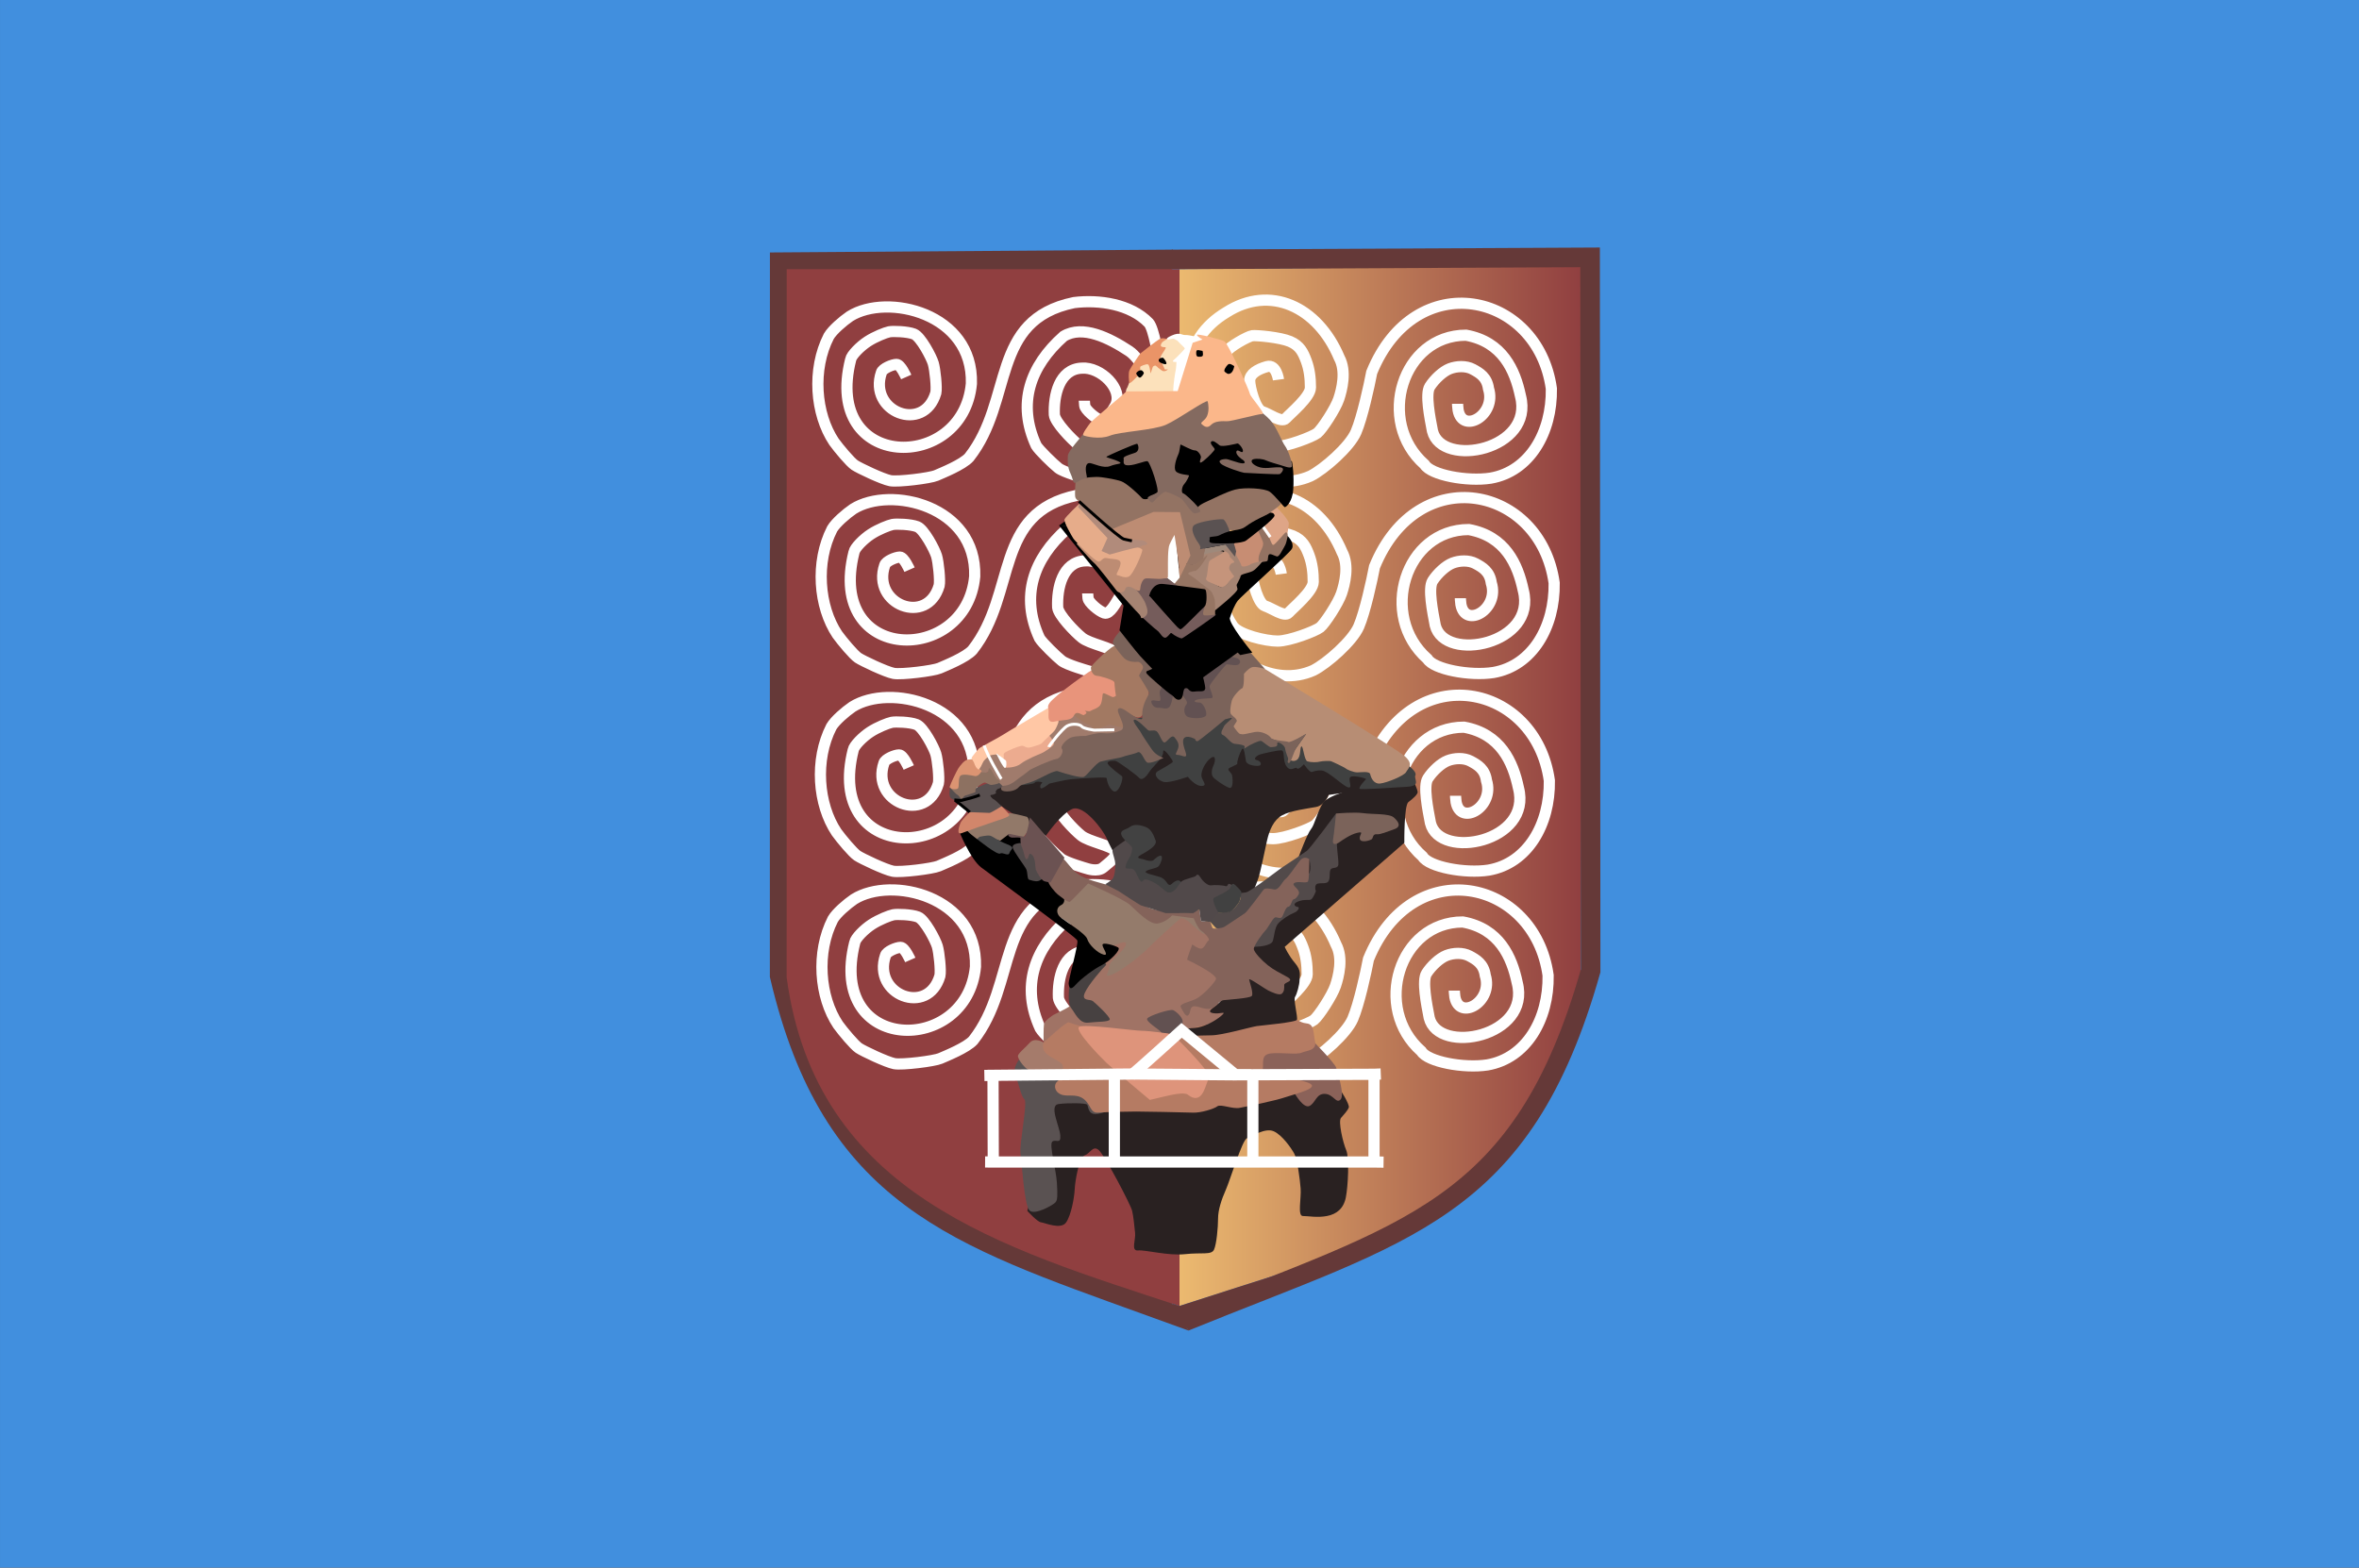 <?xml version="1.0" encoding="UTF-8"?>
<!-- Created with Inkscape (http://www.inkscape.org/) -->
<svg width="210.67mm" height="140.02mm" version="1.1" viewBox="0 0 210.67 140.02" xmlns="http://www.w3.org/2000/svg" xmlns:xlink="http://www.w3.org/1999/xlink"><rect x="0" y="0" width="210.67" height="140.02" fill="#333333" stroke="none"/><defs><linearGradient id="linearGradient277947" x1="104.49" x2="140.58" y1="148.54" y2="148.54" gradientUnits="userSpaceOnUse"><stop style="stop-color:#ecba70" offset="0"/><stop style="stop-color:#903f40" offset="1"/></linearGradient></defs><g transform="translate(.705 -78.167)"><rect x="-.704" y="78.118" width="211.67" height="141.02" style="fill:#418fde;opacity:.999"/><path d="m104.63 102.21v92.609s13.202-4.202 14.128-4.599c9.235-4.311 17.667-9.087 21.034-19.315.397-1.455.661-4.63.661-6.085 0-1.455.298-62.938.298-62.938z" style="fill:url(#linearGradient277947)"/><path d="m113.18 164.49s-.187-1.403-1.029-1.169-1.544.655-1.544 1.263.514 2.572 1.123 2.76c.608.187 1.731 1.029 2.105.608s2.198-1.918 2.198-2.76-.093-1.637-.374-2.385c-.281-.748-.561-1.356-1.45-1.731-.889-.374-2.993-.561-3.368-.514-.374.047-2.058.982-2.339 1.45-1.107 2.339-1.127 5.023.374 7.156.561.748 2.9 1.31 3.976 1.31s3.368-.889 3.789-1.216c.421-.327 1.637-2.198 1.918-3.04.281-.842.702-2.479.047-3.695-1.936-4.602-6.192-6.522-10.056-4.069-8.348 4.973.513 17.722 7.484 14.64 1.216-.608 3.508-2.619 4.069-3.929.561-1.31 1.169-4.116 1.403-5.332 3.891-9.532 14.829-7.225 16.043 1.45.065 3.911-1.939 7.395-5.426 7.998-2.105.327-5.332-.281-5.893-1.216-4.379-3.862-1.993-11.55 3.695-11.553 3.266.592 4.376 3.115 4.864 5.426 1.258 4.803-7.021 6.491-7.858 3.134-.234-1.216-.655-3.321-.234-3.976.421-.655 1.169-1.356 1.777-1.59.608-.234 1.45-.281 2.058.047.608.327 1.263.702 1.403 1.731.743 2.341-2.315 4.107-2.713 1.918-.047-.327-.047-.561-.047-.561" style="fill:none;stroke:#ffffff"/><path d="m113.29 147.09s-.187-1.403-1.029-1.169-1.544.655-1.544 1.263.514 2.572 1.123 2.76c.608.187 1.731 1.029 2.105.608s2.198-1.918 2.198-2.76-.093-1.637-.374-2.385c-.281-.748-.561-1.356-1.45-1.731-.889-.374-2.993-.561-3.368-.514-.374.047-2.058.982-2.339 1.45-1.107 2.339-1.127 5.023.374 7.156.561.748 2.9 1.31 3.976 1.31s3.368-.889 3.789-1.216c.421-.327 1.637-2.198 1.918-3.04.281-.842.702-2.479.047-3.695-1.936-4.602-6.192-6.522-10.056-4.069-8.348 4.973.513 17.722 7.484 14.64 1.216-.608 3.508-2.619 4.069-3.929.561-1.31 1.169-4.116 1.403-5.332 3.891-9.532 14.829-7.225 16.043 1.45.065 3.911-1.939 7.395-5.426 7.998-2.105.327-5.332-.281-5.893-1.216-4.379-3.862-1.993-11.55 3.695-11.553 3.266.592 4.376 3.115 4.864 5.426 1.258 4.803-7.021 6.491-7.858 3.134-.234-1.216-.655-3.321-.234-3.976.421-.655 1.169-1.356 1.777-1.59.608-.234 1.45-.281 2.058.047.608.327 1.263.702 1.403 1.731.743 2.341-2.315 4.107-2.713 1.918-.047-.327-.047-.561-.047-.561" style="fill:none;stroke:#ffffff"/><path d="m113.72 129.44s-.187-1.403-1.029-1.169-1.544.655-1.544 1.263.514 2.572 1.123 2.76c.608.187 1.731 1.029 2.105.608s2.198-1.918 2.198-2.76-.093-1.637-.374-2.385c-.281-.748-.561-1.356-1.45-1.731-.889-.374-2.993-.561-3.368-.514-.374.047-2.058.982-2.339 1.45-1.107 2.339-1.127 5.023.374 7.156.561.748 2.9 1.31 3.976 1.31s3.368-.889 3.789-1.216c.421-.327 1.637-2.198 1.918-3.04.281-.842.702-2.479.047-3.695-1.936-4.602-6.192-6.522-10.056-4.069-8.348 4.973.513 17.722 7.484 14.64 1.216-.608 3.508-2.619 4.069-3.929.561-1.31 1.169-4.116 1.403-5.332 3.891-9.532 14.829-7.225 16.043 1.45.065 3.911-1.939 7.395-5.426 7.998-2.105.327-5.332-.281-5.893-1.216-4.379-3.862-1.993-11.55 3.695-11.553 3.266.592 4.376 3.115 4.864 5.426 1.258 4.803-7.021 6.491-7.858 3.134-.234-1.216-.655-3.321-.234-3.976.421-.655 1.169-1.356 1.777-1.59.608-.234 1.45-.281 2.058.047.608.327 1.263.702 1.403 1.731.743 2.341-2.315 4.107-2.713 1.918-.047-.327-.047-.561-.047-.561" style="fill:none;stroke:#ffffff"/><path d="m113.47 112.08s-.187-1.403-1.029-1.169-1.544.655-1.544 1.263.514 2.572 1.123 2.76c.608.187 1.731 1.029 2.105.608s2.198-1.918 2.198-2.76-.093-1.637-.374-2.385c-.281-.748-.561-1.356-1.45-1.731-.889-.374-2.993-.561-3.368-.514-.374.047-2.058.982-2.339 1.45-1.107 2.339-1.127 5.023.374 7.156.561.748 2.9 1.31 3.976 1.31s3.368-.889 3.789-1.216c.421-.327 1.637-2.198 1.918-3.04.281-.842.702-2.479.047-3.695-1.936-4.602-6.192-6.522-10.056-4.069-8.348 4.973.513 17.722 7.484 14.64 1.216-.608 3.508-2.619 4.069-3.929.561-1.31 1.169-4.116 1.403-5.332 3.891-9.532 14.829-7.225 16.043 1.45.065 3.911-1.939 7.395-5.426 7.998-2.105.327-5.332-.281-5.893-1.216-4.379-3.862-1.993-11.55 3.695-11.553 3.266.592 4.376 3.115 4.864 5.426 1.258 4.803-7.021 6.491-7.858 3.134-.234-1.216-.655-3.321-.234-3.976.421-.655 1.169-1.356 1.777-1.59.608-.234 1.45-.281 2.058.047.608.327 1.263.702 1.403 1.731.743 2.341-2.315 4.107-2.713 1.918-.047-.327-.047-.561-.047-.561" style="fill:none;stroke:#ffffff"/><path d="m69.536 102.19-.005 63.065c4.559 19.353 15.271 22.716 32.46 28.934l-3.705-6.1 4.193-86.132z" style="fill:none;stroke-width:2.967;stroke:#653938"/><path d="m104.63 194.82v-92.609h-35.079l-.005 63.255c2.627 19.434 19.21 24.125 35.084 29.354z" style="fill:#903f40;stroke-width:0"/><path d="m80.588 163.91s-.496-1.125-.86-1.125-1.257.364-1.356.728c-1.195 3.493 3.792 5.47 4.862 1.819.099-.463-.066-2.084-.232-2.646-.165-.562-1.125-2.381-1.72-2.613-.595-.232-1.885-.265-2.216-.198-.331.066-1.257.43-1.918.86-.661.43-1.455 1.224-1.521 1.621-2.516 9.999 10.039 10.103 10.782 2.15.185-6.312-7.514-8.112-10.848-6.019-.628.43-1.554 1.224-1.885 1.786-1.514 2.954-1.203 6.933.463 9.426.43.595 1.455 1.819 1.852 2.084.397.265 2.481 1.257 3.175 1.389.695.132 3.572-.232 4.101-.463.529-.232 2.348-.959 2.943-1.621 4.012-5.101 1.831-12.271 9.36-13.824 2.248-.277 5.049.126 6.681 1.819.463.529.851 3.099.851 3.099-1.246 1.919-1.463.181-2.604-.585-1.779-1.169-4.141-2.364-5.854-1.323-3.014 2.672-4.166 6.019-2.447 9.757.232.397 1.521 1.654 1.984 2.017.463.364 2.307.885 2.307.885s.967.339 1.464-.091c.496-.43 1.389-1.025 1.058-1.488-.331-.463-2.348-.827-3.01-1.356-.661-.529-2.117-2.05-2.183-2.712-.078-1.721.429-4.081 2.447-4.167 1.688-.139 3.75 1.872 3.01 3.34-.232.364-.794 1.488-1.29 1.323-.496-.165-1.422-.959-1.455-1.323-.033-.364-.033-.43-.033-.43" style="fill:none;stroke:#ffffff"/><path d="m80.452 146.72s-.496-1.125-.86-1.125-1.257.364-1.356.728c-1.195 3.493 3.792 5.47 4.862 1.819.099-.463-.066-2.084-.232-2.646-.165-.562-1.125-2.381-1.72-2.613-.595-.232-1.885-.265-2.216-.198-.331.066-1.257.43-1.918.86-.661.43-1.455 1.224-1.521 1.621-2.516 9.999 10.039 10.103 10.782 2.15.185-6.312-7.514-8.112-10.848-6.019-.628.43-1.554 1.224-1.885 1.786-1.514 2.954-1.203 6.933.463 9.426.43.595 1.455 1.819 1.852 2.084.397.265 2.481 1.257 3.175 1.389.695.132 3.572-.232 4.101-.463.529-.232 2.348-.959 2.943-1.621 4.012-5.101 1.831-12.271 9.36-13.824 2.248-.277 5.049.126 6.681 1.819.463.529.851 3.099.851 3.099-1.246 1.919-1.463.181-2.604-.585-1.779-1.169-4.141-2.364-5.854-1.323-3.014 2.672-4.166 6.019-2.447 9.757.232.397 1.521 1.654 1.984 2.017.463.364 2.307.885 2.307.885s.967.339 1.464-.091c.496-.43 1.389-1.025 1.058-1.488-.331-.463-2.348-.827-3.01-1.356-.661-.529-2.117-2.05-2.183-2.712-.078-1.721.429-4.081 2.447-4.167 1.688-.139 3.75 1.872 3.01 3.34-.232.364-.794 1.488-1.29 1.323-.496-.165-1.422-.959-1.455-1.323-.033-.364-.033-.43-.033-.43" style="fill:none;stroke:#ffffff"/><path d="m80.521 129.05s-.496-1.125-.86-1.125-1.257.364-1.356.728c-1.195 3.493 3.792 5.47 4.862 1.819.099-.463-.066-2.084-.232-2.646-.165-.562-1.125-2.381-1.72-2.613-.595-.232-1.885-.265-2.216-.198-.331.066-1.257.43-1.918.86-.661.43-1.455 1.224-1.521 1.621-2.516 9.999 10.039 10.103 10.782 2.15.185-6.312-7.514-8.112-10.848-6.019-.628.43-1.554 1.224-1.885 1.786-1.514 2.954-1.203 6.933.463 9.426.43.595 1.455 1.819 1.852 2.084.397.265 2.481 1.257 3.175 1.389.695.132 3.572-.232 4.101-.463.529-.232 2.348-.959 2.943-1.621 4.012-5.101 1.831-12.271 9.36-13.824 2.248-.277 5.049.126 6.681 1.819.463.529.851 3.099.851 3.099-1.246 1.919-1.463.181-2.604-.585-1.779-1.169-4.141-2.364-5.854-1.323-3.014 2.672-4.166 6.019-2.447 9.757.232.397 1.521 1.654 1.984 2.017.463.364 2.307.885 2.307.885s.967.339 1.464-.091c.496-.43 1.389-1.025 1.058-1.488s-2.348-.827-3.01-1.356c-.661-.529-2.117-2.05-2.183-2.712-.078-1.721.429-4.081 2.447-4.167 1.688-.139 3.75 1.872 3.01 3.34-.232.364-.794 1.488-1.29 1.323-.496-.165-1.422-.959-1.455-1.323-.033-.364-.033-.43-.033-.43" style="fill:none;stroke:#ffffff"/><path d="m80.224 111.84s-.496-1.125-.86-1.125-1.257.364-1.356.728c-1.195 3.493 3.792 5.47 4.862 1.819.099-.463-.066-2.084-.232-2.646-.165-.562-1.125-2.381-1.72-2.613-.595-.232-1.885-.265-2.216-.198-.331.066-1.257.43-1.918.86-.661.43-1.455 1.224-1.521 1.621-2.516 9.999 10.039 10.103 10.782 2.15.185-6.312-7.514-8.112-10.848-6.019-.628.43-1.554 1.224-1.885 1.786-1.514 2.954-1.203 6.933.463 9.426.43.595 1.455 1.819 1.852 2.084.397.265 2.481 1.257 3.175 1.389.695.132 3.572-.232 4.101-.463.529-.232 2.348-.959 2.943-1.621 4.012-5.101 1.831-12.272 9.36-13.824 2.248-.277 5.049.126 6.681 1.819.463.529.851 3.099.851 3.099-1.246 1.919-1.463.181-2.604-.585-1.779-1.169-4.141-2.364-5.854-1.323-3.014 2.672-4.166 6.019-2.447 9.757.232.397 1.521 1.654 1.984 2.017.463.364 2.307.885 2.307.885s.967.339 1.464-.091c.496-.43 1.389-1.025 1.058-1.488s-2.348-.827-3.01-1.356c-.661-.529-2.117-2.05-2.183-2.712-.078-1.721.429-4.081 2.447-4.167 1.688-.139 3.75 1.872 3.01 3.34-.232.364-.794 1.488-1.29 1.323-.496-.165-1.422-.959-1.455-1.323-.033-.364-.033-.43-.033-.43" style="fill:none;stroke:#ffffff"/><path d="m99.539 155.74s-1.134-1.989-1.414-2.69-2.058-3.087-3.087-2.619c-1.029.468-2.339 2.385-2.339 2.385l-3.958-2.632s-1.737-.98-1.108-1.67c.629-.691 1.918-1.918 2.811-2.084.893-.165 16.754-3.67 16.754-3.67l13.673 1.487s.873 4.312.172 4.453-3.087.468-3.087.468-.374.935-1.123 1.076c-.748.14-2.292.327-3.04.748-.748.421-1.123 1.263-1.356 2.292s-.561 2.76-.795 3.414-.561 1.45-.561 1.45l-9.441-.539z" style="fill:#292121"/><path d="m91.039 186.32s.893.992 1.224 1.025c.331.033 1.786.695 2.249 0s.728-2.249.761-2.977c.033-.728.397-2.844.893-3.01.496-.165.728-.926 1.257-.463.529.463 2.844 4.862 2.977 5.424.132.562.198 1.389.265 1.984.066.595-.397 1.621.265 1.554.661-.066 2.712.496 4.2.331s2.348.099 2.58-.397c.232-.496.364-2.017.364-2.778s.298-1.687.695-2.58c.397-.893 1.455-4.432 1.885-4.597.43-.165 1.621-.959 2.381-.628.761.331 1.587 1.521 1.852 2.017s.496 2.249.562 3.109c.066.86-.298 2.447.198 2.447.496 0 1.29.165 2.15 0 .86-.165 1.488-.661 1.687-1.654.198-.992.331-3.539.033-4.233-.298-.695-.728-2.58-.463-2.877.265-.298.595-.661.695-.926.099-.265-.761-1.621-.926-1.819-.165-.198-25.466 1.058-25.466 1.058l-1.654 7.508z" style="fill:#292121"/><path d="m90.29 172.83s-.608.772-.327 1.38.514 1.894.819 2.151c.304.257-.468 3.999-.351 4.817.117.819.327 4.607.795 5.098.468.491 2.175-.514 2.339-.725.164-.21.187-.561.117-1.731-.07-1.169-.702-3.391-.421-3.672s.795.281.725-.561c-.07-.842-1.029-2.689-.164-2.806.865-.117 2.409-.093 2.549.047.14.14.07.842.725.842s1.38-.421 1.38-.421l-1.123-2.198-3.469-1.771z" style="fill:#5a5252"/><path d="m92.494 171.28s-.778-.485-1.222.007c-.444.491-1.076.982-1.076 1.216s.678 1.356 1.403 1.38c.725.023.631.281 1.356.187.725-.093 1.988-.398 1.988-.398l-1.964-2.245z" style="fill:#a57b6b"/><path d="m114.94 175.87s.772 1.356 1.31 1.076.585-1.099 1.356-1.076c.772.023 1.006.912 1.403.514.398-.398-.257-2.385-.374-2.83-.117-.444-2.339-2.666-2.339-2.666l-4.397 1.123-.718 2.129z" style="fill:#8b6259"/><path d="m92.494 171.28s-.198.446.132.876c.331.43 1.389.794 1.554 1.125.165.331-.099 1.224-.43 1.455-.331.232-.364.86.232 1.158.595.298 1.389-.099 2.084.43.695.529.562 1.29 1.323 1.224.761-.066 2.943-.099 3.373-.099.43 0 4.366.066 5.06.099s1.885-.331 2.183-.562c.298-.232 1.356.265 2.017.132s3.142-.628 4.101-.959c.959-.331 3.208-.827 1.984-1.29s-4.101-.661-4.035-1.257c.066-.595-.165-1.257.728-1.356.893-.099 2.315.132 2.745-.066.43-.198 1.356-.165 1.191-.992-.165-.827-.066-1.554-.761-1.621-.695-.066-1.091-.562-1.091-.562l-4.895.728-16.107-.562z" style="fill:#b57b63"/><path d="m102.58 170.37-1.984-2.15h3.555l1.67 1.554-.43.579s-1.439.215-1.67.232c-.232.017-.86-.182-.976-.215-.116-.033-.165 0-.165 0z" style="fill:#625151"/><path d="m99.902 162.19s-1.009.116-1.472.43c-.463.314-1.125 1.819-1.125 1.819l-1.257 2.001s-.992 1.389-1.207 1.587c-.215.198-1.389.744-1.472.794-.083.05-.794.513-.843.827-.05.314-.033 1.637-.033 1.637s2.05-1.902 2.249-1.802c.198.099 2.183.695 2.828.695.645 0 1.753.265 1.819.017.066-.248.595.033.81 0 .215-.033 1.373.165 1.753.331.38.165.794.331.827.149.033-.182.372-.083.209-.317-.164-.234-1.403-.959-1.24-1.216.164-.257 2.035-.865 2.315-.748.281.117.795.608.842.935.047.327-.088.871-.088.871l4.601-1.058-1.52-1.59.281-2.689-.819-3.555-2.409-1.45-4.022.281z" style="fill:#a07365"/><path d="m94.793 166.27s-.198 1.488.149 1.918c.347.43.728 1.422 1.538 1.323.81-.099 1.852-.05 1.918-.281.066-.232-1.273-1.472-1.521-1.654s-1.025.033-.711-.711c.314-.744 1.687-2.315 1.885-2.481.198-.165-.695-.546-.695-.546z" style="fill:#474141"/><path d="m108.6 167.21s-.331.455-.628.719c-.298.265-.992.595-.364.728s1.323-.265.761.232c-.562.496-1.654 1.058-2.381 1.091-.728.033-1.488.265-1.488.265s-1.455.331-.893.43c.562.099 2.91-.033 3.869-.033.959 0 3.572-.761 4.068-.827.496-.066 3.473-.331 3.572-.562.099-.232-.331-1.819-.165-2.05.165-.232.397-1.091.397-1.488 0-.397.198-.827-.397-1.521-.595-.695-.926-1.455-.926-1.455l10.683-9.293s-.033-3.34.364-3.638c.397-.298.86-.695.827-.926-.033-.232-.298-.794-.298-.794s-4.729.529-4.994.529c-.265 0-2.679.529-3.175 1.29-.496.761-.728 1.918-1.058 2.315-.331.397-1.091 2.447-1.091 2.447l-2.745 7.706s-.165.066-.562.099c-.397.033-1.224.198-.926.463.298.265-2.05 3.638-2.05 3.638z" style="fill:#292121"/><path d="m118.61 150.83s-2.292 3.11-2.619 3.344c-.327.234-2.011 1.356-2.198 1.473s-2.783 2.128-3.204 2.222c-.421.093-.585-.047-.491.304.093.351-.468 1.193-.959 1.38s-1.918.093-2.011.257c-.093.164.257.702.257.702l.491.538.538.21 5.659-4.046 2.151-2.292s.304 1.216-.21 1.427c-.514.21-.959.164-1.123.538s-1.684 2.502-1.894 2.736c-.21.234-1.754 1.847-1.777 2.245-.023.398-.234.865.164.865.398 0 1.427-.117 1.567-.491.14-.374.164-1.216.491-1.59.327-.374 1.099-.842 1.427-.959.327-.117.538-.491.327-.514-.21-.023-.561-.257.023-.491.585-.234.982-.07 1.169-.187.187-.117.421-.725.421-.725s-.222-.628.208-.694c.43-.066.827.066.959-.281.132-.347 0-.876.198-1.025s.612-.017.645-.397c.033-.38-.215-1.836-.099-1.984.116-.149-.111-2.564-.111-2.564z" style="fill:#524a4a"/><path d="m94.289 158.31s-1.596.951-1.2 1.215c.397.265 1.621 1.025 1.852 1.224.232.198.959 1.455 1.323 1.753s1.679 1.282 1.877 1.149c.198-.132.041-.852.405-.951.364-.099 1.455-.695 1.29-.132-.165.562-1.488 1.422-1.488 1.951 0 .529-.595 1.025.265.695.86-.331 2.778-1.885 3.208-2.348s2.811-2.646 2.943-2.679c.132-.033.546.132.794.397s1.091.976 1.257 1.009c.165.033-.271-1.154-.271-1.154l-.688-.715-1.51.118-1.722.113-4.308-2.365-2.745-.992z" style="fill:#947b6b"/><path d="m84.935 152.37s1.006 2.549 2.011 3.297c1.006.748 8.442 6.174 8.559 6.501.117.327-.819 3.555-.772 3.882.047.327.14.631.631.07.491-.561 1.66-1.427 2.339-1.754.678-.327 1.754-1.38 1.45-1.567-.304-.187-1.403-.514-1.403-.234s.631 1.006.094.865c-.538-.14-1.31-.889-1.45-1.38-.14-.491-1.918-1.567-2.362-1.918-.444-.351-.421-.912.023-1.123.444-.21.234-.702.234-.702l-2.713-4.42-1.614-1.66-4.49-.257z" style="fill:#000000"/><path d="m124.97 146.46s.893.628.728.959c-.165.331.562.959-.761 1.025-1.323.066-4.167.298-4.233.165-.066-.132.463-.761.595-.827.132-.066-1.191-.43-1.422-.198s.298 1.091-.232.893c-.529-.198-1.753-1.455-2.315-1.488-.562-.033-.695.099-.893.132-.198.033-.695-.695-.695-.695s-.496.562-.628.364c-.132-.198-.528.386-.926-.175-.398-.561-.093-1.427-.491-1.427-.398 0-1.473.257-1.824.351-.351.093-.725.444-.351.514.374.07.514.468.187.514-.327.047-1.076-.07-1.146-.421-.07-.351-.164-1.403-.374-1.029-.21.374-.444 1.099-.398 1.24.047.14-.795.351-.795.514 0 .164.281.351.327.538.047.187.164 1.263-.257 1.123-.421-.14-1.356-.795-1.473-1.006-.117-.21-.117-.585.07-.982.187-.398.234-1.029-.257-.655s-.865 1.169-.819 1.59c.047.421.608.865.023.889-.585.023-1.24-.819-1.24-.819s-1.567.561-2.105.468c-.538-.093-1.029-.702-.585-.959.444-.257 1.356-.748 1.356-.865s-.899-1.401-.865-.865c.034.535-.935 1.31-1.216 1.754s-.655.865-.935.561c-.281-.304-1.918-1.497-2.128-1.52-.21-.023-.819 0-.655.281.164.281 1.029.935 1.24 1.076.21.14-.281 1.637-.748 1.356-.468-.281-.585-1.029-.608-1.169-.023-.14-2.479.047-3.087.094-.608.047-2.035.398-2.035.398s-.678.561-.772.398c-.094-.164.023-.374.14-.468.117-.093-.631-.164-.655-.023-.023.14-1.169.234-1.169.234s1.216-1.918 2.385-1.941c1.169-.023 7.226-1.918 7.226-1.918l.234-2.081 9.134-.926 11.344 2.811z" style="fill:#404141"/><path d="m86.548 153.11s-.982-.713-.9-.842c.082-.129 1.438-.526 1.801-.631.362-.105 1.672-.783 1.941-.83.269-.047 1.251.234 1.567.304.316.07.292 1.006.292 1.006s-.503.819-.573.83c-.07.012-1.321-.246-1.321-.246l-.737.561s-1.216-.339-1.321-.339-.748.187-.748.187z" style="fill:#927969"/><path d="m85.893 150.71s-.737.713-.83.971c-.094.257-.398 1.099.117.9.514-.199 2.409-.865 2.982-1.052.573-.187 1.251-.398 1.263-.55.012-.152-.684-.796-.684-.796z" style="fill:#d2866b"/><path d="m88.74 150.18s-.943.595-1.075.595-1.772-.068-1.772-.068l-1.368-1.093s1.569-.906 1.718-.972c.149-.066 1.439-.628 1.802-.711.364-.083.677-.194.677-.194l.14.678s-.255.16-.421.21c-.165.05-.281.265-.198.331.083.066-.248.215-.43.215s.033.298.215.38c.182.083.711.628.711.628z" style="fill:#595050"/><path d="m86.971 147.2s-.488-.372-.463-.492c.025-.12.537-.909.703-1.0.165-.091.998-.433 1.021-.347.023.086.513.335.558.43.045.095.174.525.145.62-.029.095-.012.24.236.165.248-.074 4.183-3.632 4.511-3.913s1.777-.889 2.315-.795c.538.093 1.731.795 2.198.842.468.047 1.473.281 1.427.468-.047.187-.21.608-.21.608l-4.747.702-.561 1.847-4.186 1.941-1.052.14-.602-.596s-.502-.845-.591-.737c-.105.129-.7.117-.7.117z" style="fill:#a07b6c"/><path d="m84.127 148.51s.43-.132.496-.306c.066-.174.347-.794.372-.86.025-.066.38-.182.653-.149.273.033.521.099.868.017.347-.083.571-.066.843-.033.273.033.182-.397.281-.397.099 0 .298.322.347.446.05.124.265.43.314.488.05.058.405.207.273.347-.132.141-.678.223-.794.215-.116-.008-.438-.232-.587-.207s-.48.281-.67.438c-.19.157-.083.339-.132.405-.05.066-.761.265-.901.314-.141.05-.389.438-.389.438l-.752-.661z" style="fill:#8d7161"/><path d="m86.508 146.71s.43.248.446.314c.017.066-.298.513-.579.463-.281-.05-1.125-.248-1.323-.017-.198.232-.083.959-.198 1.108-.116.149-.81.099-.744-.149.066-.248.612-1.389.761-1.621s.562-.777.86-.794c.298-.017.612-.066.612-.066z" style="fill:#db9472"/><path d="m94.925 141.8s.976.893 1.439 1.025c.463.132.645.562.645.562s1.158-.413 1.29-.48c.132-.066 1.348.347 1.496.231.149-.116-.571-1.017-.356-1.215.215-.198-.165-1.067-.149-1.248.017-.182-.248-.728-.248-.728l-2.514.165z" style="fill:#a27962"/><path d="m88.676 145.48s.199 1.24.351 1.251c.152.012.971.023 1.438-.351.468-.374 1.59-.83 1.847-.935.257-.105 1.041-.62 1.087-.807.047-.187-.409-.959-.678-.935-.269.023-3.543.912-3.613.994-.07.082-.433.783-.433.783z" style="fill:#ecab8f"/><path d="m92.886 141.41s-3.864 2.27-4.013 2.385c-.149.116-2.084 1.141-2.166 1.24-.083.099-.645.744-.645.843 0 .099.232.364.248.496.017.132.314.612.413.513.099-.099.281-.446.364-.645.083-.198.463-.496.595-.579.132-.083.81-.182.843.017.033.198.198.397.364.248s-.116-.38.182-.562 1.075-.513 1.422-.579c.347-.066.364.298.959.099.595-.198.794-.215.926-.38.132-.165.992-.926 1.125-1.125.132-.198.331-.695.331-.777 0-.083-.948-1.195-.948-1.195z" style="fill:#ffc7a5"/><path d="m96.761 138.05c-.48.248-2.795 1.984-3.059 2.249-.265.265-.926.695-.794 1.125.132.43-.248 1.389.579 1.191s1.472-.033 1.72-.546c.248-.513.761.033.876-.033.116-.066.364-.182.149-.331-.215-.149.298.083.48-.05s.761-.232.909-.645c.149-.413.099-.81.182-.909.083-.099.744.331.893.331s.661-.347.661-.347l-1.058-1.984z" style="fill:#e8947b"/><path d="m98.709 135.91c-.351.164-1.964 1.637-1.988 1.871-.023.234.14.725.514.748.374.023 1.59.398 1.59.585 0 .187.07 1.193.257 1.754.187.561.468.865.772.935.304.07.959.655 1.333.374.374-.281.702-1.707.702-2.081s-.351-2.666-.444-2.806c-.093-.14-2.292-1.544-2.292-1.544z" style="fill:#a47962"/><path d="m112.27 137.93s-1.379-.736-1.893-.222c-.514.514-1.637 2.502-1.684 2.9-.047.398.702 1.824.702 1.824s-.351 1.029-.047 1.193c.304.164 3.157.468 3.391.514.234.047 1.637.538 1.637.538l1.565-.959-1.587 2.249s.443.347.794.043c.351-.304.21-1.099.374-1.169.164-.07.234 1.24.538 1.333.304.093.865.093 1.099.023.234-.07.889-.07.982-.047.093.023 1.24.561 1.333.655.093.093.678.351 1.029.351s1.094-.131 1.16.167c.066.298.298.893.893.827.595-.066 2.15-.695 2.315-1.025.165-.331.728-.661-.132-1.422s-12.468-7.772-12.468-7.772z" style="fill:#b78d74"/><path d="m99.41 134.43s-.912.935-.702 1.263c.21.327.631.912.982 1.263.351.351.982.351 1.193.327.21-.023.491.281.491.491 0 .21-.398.678-.351.772.047.093.912 1.403.889 1.544-.023.14-.398.631-.561 1.38-.164.748.21 1.146-.468.842-.678-.304-1.403-1.099-1.707-.842-.304.257.865 1.66.21 1.941-.655.281-1.24.281-1.66.234-.421-.047-1.473.257-1.473.257s-.889-.023-1.31.14c-.421.164-1.006.795-.819 1.006.187.21-.094.865-.491.912-.398.047-2.264.863-2.43 1.028-.165.165-.992.728-1.224.926-.232.198-.661.43-.992.43s-.463.43 0 .496c.463.066 1.025-.066 1.257-.331.232-.265.43-.265 1.058-.463.628-.198 1.687-.827 2.05-.926.364-.099.232-.132.628 0 .397.132 1.819.562 2.117.43s1.058-1.224 1.488-1.356 1.786-.331 1.984-.43c.198-.099.992-.232 1.323-.397.331-.165.562.695.827.893s1.488-.397 1.488-.397-.661-.198-1.025-.728-.86-1.257-.992-1.521c-.132-.265-.86-1.091-.595-1.158.265-.066 1.058.794 1.224.926.165.132.496-.066.761.099.265.165.496 1.125.761.992.265-.132.595-.761.86-.43s.43.595.298.992c-.132.397-.364.562 0 .562.364 0 .926.463.661-.298-.265-.761-.298-1.158 0-1.29.298-.132.86.165.86.165s.033.198.198.198c.165 0 2.481-1.951 2.481-1.951s.761-.232.595-.066c-.165.165-.661.562-.695.695-.033.132-.43.628-.099.761.331.132.695.761 1.058.794.364.033.86.099.893.232.033.132-.165.298.165.066.331-.232 1.125-.595 1.29-.562.165.033.728.595.893.562.165-.033.628.033.562-.298-.066-.331.661.099.695.397.033.298.298.959.298.959s-.165.331.033.364c.198.033.463-1.091.695-1.389s.86-1.224.86-1.224-1.422.827-1.587.728c-.165-.099-1.389-.099-1.554-.364-.165-.265-.827-.628-1.422-.529-.595.099-1.191.331-1.422.132s-.496-.628-.496-.628.132-.232.265-.43c.132-.198-.364-.496-.496-.661-.132-.165-.033-.794.066-1.191.099-.397.728-1.058.926-1.125.198-.066.165-1.29.165-1.29s.397-.496.728-.595c.331-.099 1.158.165 1.158.165l-1.379-1.555z" style="fill:#7b635a"/><path d="m103.14 139.4s-.265.364-.281.612c-.017.248.182.728-.017.761-.198.033-.711-.149-.728.033-.017.182.182.595.595.579.413-.017.876.248 1.091-.182.215-.43.248-1.025.248-1.125 0-.099.48-.827.48-.562 0 .265.529.976.645 1.125.116.149.198.314.017.529-.182.215-.232.909.265 1.058s1.455.116 1.554-.182c.099-.298-.265-1.125-.579-1.125s-.678-.099-.281-.248c.397-.149 1.306-.099 1.422-.182.116-.083-.281-.843-.248-1.058.033-.215 1.406-1.869 1.488-1.918.083-.05.661.116.976.05.314-.066.413-.513-.132-.645s-1.654-.397-1.654-.397z" style="fill:#625152"/><path d="m94.159 125.24 5.614 6.981-.362 2.21s1.473 1.894 1.824 2.268c.351.374 1.052 1.123 1.146 1.193.093.07-.491.304-.585.327-.093.023 1.964 1.801 2.175 1.894.21.093.468.585.702.374.234-.21.07-.935.491-.982.421-.047.327.374.772.304.444-.07.865.047.865-.164 0-.21-.21-1.029-.21-1.029l3.251-2.339.257.257.795-.164s-2.061-2.513-1.895-3.042c.165-.529.43-1.191.728-1.587.298-.397 4.63-4.233 4.829-4.63.198-.397-.322-.934-.322-.934z" style="fill:#000000;stroke-width:.265px;stroke:#000000"/><path d="m114.23 126.18c.008-.331.149-.918.165-1.248.017-.331-1.083-1.488-1.199-1.521-.116-.033-1.373 1.125-1.373 1.125s.413 1.786.612 1.96c.198.174.463.661.645.554.182-.107 1.149-.868 1.149-.868z" style="fill:#dea587"/><path d="m111.73 128.38s-.331-.658-.307-.799.265-.761.289-.959c.025-.198-.111-1.153-.111-1.153l.459-.285s.383.788.535.952.246.702.409.702 1.017-1.099 1.123-1.123c.105-.023.21.187.14.456-.07.269-.094.55-.281.842-.187.292-.444.912-.666.854-.222-.059-.585-.292-.702-.164-.117.129-.059.468-.14.561-.082.093-.748.117-.748.117z" style="fill:#937262"/><path d="m111.73 128.38c.012-.059-.117-.246.035-.702.152-.456.433-.772.304-1.134-.129-.362-.468-1.076-.468-1.076s-1.918 1.123-2.023 1.169c-.105.047-.345.336-.345.336l.789 1.827s.281.175.514.07c.234-.105 1.193-.491 1.193-.491z" style="fill:#c78d73"/><path d="m109.54 130.74s.55-.947.55-1.123c0-.175.76-.269 1.099-.456.339-.187.9-.912.9-.912s-.971.21-1.076.304c-.105.093-.807.374-.865.105-.059-.269-.906-1.687-.906-1.687s-1.836-.552-.111.962c.056.049-.275.669-.251.74.023.07.134.476.134.476z" style="fill:#a48473"/><path d="m108.59 130.72-1.719-.631.175-1.847s1.567-.865 1.684-.819c.117.047.292.129.386.409.093.281.631.526.292.608-.339.082-.386.491-.304.631.082.14.423.595.423.595z" style="fill:#c5947b"/><path d="m107.76 132.72s2.117-1.67 2.05-1.951c-.066-.281-.281-1.108-.281-1.108s-.463.364-.546.529c-.083.165-.513.595-.893.331s-1.224-.397-1.075-.728c.149-.331.149-1.356.298-1.521.149-.165 1.125-.645 1.257-.761.132-.116-.529-.165-.893-.149-.364.017-1.158.364-1.158.364l-1.356 1.67 2.001 1.67z" style="fill:#a58473"/><path d="m106.44 127.23s.234.514.433.433c.199-.082 1.485-.269 1.66-.327.175-.059.514-.374.514-.374l-.327-.164z" style="fill:#9e897b"/><path d="m112.07 125.18.664.952" style="fill:none;stroke-width:.265px;stroke:#ffffff"/><path d="m95.341 121.24s-.077 1.092-.019 1.323c.058.232.331.38.331.38s3.758 3.278 3.992 3.324c.234.047.772.234 1.356.093.585-.14.164.538.608.21.444-.327.538-1.544.889-1.894.351-.351.982-.912 1.497-.514.514.398 1.266 2.418 1.2 2.931-.066.513-.248 1.306.116 1.472.364.165 1.174.017 1.356-.298.182-.314.083-.546.215-.843.132-.298-.291-.479-.408-.642s-.561-.772-.281-1.169c.281-.398.234-.678.935-.725.702-.047 1.099.444 1.567.561.468.117 1.684.164 2.268-.327s1.555-1.041 1.754-1.169.877-.643.959-.748c.082-.105-.959-1.544-.959-1.544l-8.863-1.006-8.209-.257z" style="fill:#937363"/><path d="m96.124 120.86c.207-.579-.099-1.381.008-1.521.107-.141 5.474-2.034 5.474-2.034l1.621 4.415-1.339.984s-.455.149-.62-.058c-.165-.207-1.364-1.339-1.852-1.497-.488-.157-1.149-.273-1.761-.356-.612-.083-1.53.066-1.53.066z" style="fill:#000000"/><path d="m106.19 123.58c.182-.281.43-.413.943-.645.513-.232 1.654-.827 2.481-1.042.827-.215 2.629-.116 3.076.198.446.314 1.24 1.356 1.339 1.373.099.017.678-.413.761-1.604.083-1.191-.066-2.299-.116-2.464-.05-.165-6.515-2.563-6.515-2.563l-4.68.595.546 3.936z" style="fill:#000000"/><path d="m96.016 116.95c-.132.215-1.339 1.505-1.356 1.918-.017.413-.066.976.248 1.621.314.645.116 1.058.761.628.645-.43.777.05.645-.595-.132-.645-.017-1.025.314-.992.331.033 1.224.513 1.819.265.595-.248 1.24-.165.728-.413-.513-.248-1.174-.347-1.058-.43.116-.083 2.662-1.224 2.745-1.141.083.083.265.645-.232.81-.496.165-1.058.331-.992.496.066.165-.198.645.463.612.661-.033 1.439-.413 1.67-.364.232.05 1.124 2.703.855 2.832-.269.129-.935.316-.83.503.105.187.351.479.514.281.164-.199.865-.935 1.111-.889.246.047 1.158.444 1.415.655.257.21.9 1.356 1.193 1.274.292-.082.702-.035.257-.561-.444-.526-1.146-1.181-1.333-1.228-.187-.047-.117-.596.093-.819.21-.222.456-.737.433-.783-.023-.047-.912-.07-1.169-.362-.257-.292.07-1.228.21-1.508.14-.281.164-.889.21-.889.047 0 1.029.55 1.275.526.246-.023.585.456.538.643-.047.187-.269.702.234.292s.971-.912.994-1.029c.023-.117-.468-.491-.316-.678.152-.187.514.129.748.316s1.473-.14 1.602-.164c.129-.023.573.526.479.725-.094.199-.479-.292-.573 0-.093.292.526.725.573.737.047.012.374.327-.023.316-.398-.012-1.263-.398-1.508-.386-.246.012-.772.082-.433.409.339.327 1.976.819 2.081.819s3.052.175 3.18.117c.129-.059.608-.585-.035-.608-.643-.023-1.333.199-1.953-.07-.62-.269-.631-.585-.339-.655.292-.07.819-.023 1.087.105.269.129 1.087.362 1.333.433.246.07.854.327.982.14.129-.187-.327-1.508-.608-1.871-.281-.362-.713-1.637-1.333-2.315-.62-.678-2.132-1.682-2.132-1.682l-5.391-.496z" style="fill:#846a60"/><path d="m103.19 111.13s-.102-.138-.105-.099c-.055-.008-.345-.926-.345-.926l.15-1.546.686-.158s.939.047.954.087c.016.039.655.797.655.797s-.907 2.358-.899 2.406c.008.047 1.396-1.964 1.53-1.964.134 0 .481.221.489.497.008.276-.087 2.611-.805 2.982-.718.371-.923.986-1.404.726-.481-.26-2.508-.655-2.808-.181s-1.167.465-1.341.229c-.174-.237-.134-.97-.032-1.104.103-.134.189-.497.284-.631.095-.134.907-1.72.907-1.72l1.38.024.191.396z" style="fill:#fce1bb"/><path d="m104.36 110.5s-.491.022-.268-.156c.223-.178.959-.937 1.004-1.026.045-.089-.357-.379-.558-.625-.201-.245-.602-.29-.759-.223-.156.067-.602 0 .156-.335.759-.335.892-.022 1.205-.045.312-.022 1.472.223 1.785.535.312.312.692 1.004.178.825-.513-.178-1.138-.602-1.138-.602s-.335.669-.156 1.049c.178.379.669.223.156 1.026-.513.803-.736 2.41-1.183 2.41-.446 0-.714.245-.714-.268 0-.513.178-1.651.223-1.829.045-.178.067-.736.067-.736z" style="fill:#ffffff;stroke-width:0"/><path d="m101.13 111.49s-.971 1.093-.993.87c-.022-.223-.1-.881.034-1.138.134-.257.848-1.372.982-1.495.134-.123 1.417-1.115 1.684-1.272.268-.156.625-.011.68-.011.056 0-.357.201-.435.301-.078.1-.223.335-.011.402.212.067.39-.034.312.145-.078.178-.363.539-.434.728s.032.426.055.481c.024.055.26.505.292.623.032.118.363-.024.284.047-.079.071-.181.166-.379.15-.197-.016-.655-.489-.702-.497-.047-.008-.229 0-.276.174-.047.174-.197.615-.197.481s-.079-.741-.229-.773c-.15-.032-.686.166-.678.245.008.079.011.538.011.538z" style="fill:#ea9467"/><path d="m99.886 113.13c-.265.281-3.059 2.58-3.225 2.811-.165.232-.777 1.009-.612 1.108.165.099 1.472.397 2.365.033.893-.364 3.903-.48 5.011-.976 1.108-.496 3.655-2.315 3.721-2.084.066.232.149.81-.05 1.29-.198.48-.695.562-.463.761.232.198.496.38.827.033.331-.347 1.009-.331 1.406-.314.397.017 2.811-.661 3.159-.645.347.017-1.091-1.571-1.108-1.802-.017-.232-1.951-4.531-2.282-4.696-.331-.165-2.497-.728-2.447-.562.05.165.497.406.497.406l-.877.292-1.34 4.313z" style="fill:#fbb78a"/><path d="m106.69 109.51c-.302-.05-.463-.128-.529-.021-.066.107-.066.513.103.533.169.021.43.029.455-.128.025-.157-.029-.384-.029-.384z" style="fill:#000000"/><path d="m109.52 110.87c-.157-.095-.401-.281-.558-.145-.157.136-.438.546-.285.653.153.107.273.277.525.124s.318-.633.318-.633z" style="fill:#000000"/><path d="m103.16 110.12c-.422-.01-.496.298-.248.43.248.132.612.248.546.017-.066-.232-.298-.446-.298-.446z" style="fill:#000000"/><path d="m101.28 111.26c-.199-.105-.55.187-.514.281.035.093.21.398.351.351.14-.047.339-.339.327-.421-.012-.082-.164-.21-.164-.21z" style="fill:#000000"/><path d="m103.47 129.76s1.24-.893 1.455-1.125c.215-.232.62-.025.967-.041.347-.017 1.174-.876 1.232-.843.058.033-.777 1.356-1.058 1.397-.281.041-.835.174-.604.314s.901.628.918.67c.017.041.872.653 1.024.793.152.14.339.643.374.819.035.175.035 1.356.035 1.356l-1.111.269-.023-.982z" style="fill:#967563"/><path d="m103.47 129.76c.132-.413 0-3.671 0-3.671l.794-.48.381 4.147-.464.55z" style="fill:#ffffff"/><path d="m101.13 133.15s1.306 1.207 1.538 1.356c.232.149.496.827.827.562.331-.265.314-.463.496-.298.182.165.728.446.86.413.132-.033 3.109-2.1 3.043-2.117-.066-.017-1.042.165-1.125.017-.083-.149.017-.48.099-.645.083-.165-2.679-2.133-2.679-2.133l-1.257-.959-2.282.529v2.414z" style="fill:#755c5b"/><path d="m99.158 130.97s1.736 1.951 1.918 2.1c.182.149-.017.48.413.215.43-.265.281-.728.116-1.174-.165-.446-.595-.992-.777-1.191-.182-.198-.893-.827-1.125-.711-.232.116-.546.761-.546.761z" style="fill:#a58372"/><path d="m95.435 126.74s1.31 1.52 1.567 1.707c.257.187 1.777 2.175 2.011 2.479.234.304.725.14.772-.14.047-.281.421-.234.608-.14.187.094.702.514.725.14.023-.374.199-.854.433-.935.234-.082 1.216.082 1.579 0 .362-.082.468.093.468-.257v-.725c0-.351-.023-1.684.14-2.058.164-.374.444-.865.444-.865s.351 2.151.374 2.619c.023.468.093 1.193.093 1.193l.959-1.964-.935-3.882-2.362-.023z" style="fill:#bd8c73"/><path d="m93.881 125.1.949-.697.211.36-.5.409z" style="fill:#000000"/><path d="m95.723 123.13c-.021.008-1.294 1.202-1.364 1.435-.07.234.631 1.45.795 1.707.164.257 1.941 2.058 2.245 2.058s.327-.421.795-.304c.468.117 1.24 0 1.169.514-.07.514-.514.982-.281 1.006.234.023.631.304 1.029.117.398-.187 1.286-2.268 1.193-2.409-.093-.14-1.567-.748-1.894-.608-.327.14-.889.865-1.052.865s-.468-.117-.281-.561c.187-.444.935-.444.351-.865-.585-.421-2.705-2.955-2.705-2.955z" style="fill:#e6ac8a"/><path d="m95.723 123.13 3.945 3.178s1.544.117 1.696.14c.152.023.666.339.199.398-.468.059-.456.257-.643.222-.187-.035-2.526.631-2.526.631l-.725-.316.526-1.158-2.619-2.771z" style="fill:#b18b7b"/><path d="m95.653 122.95s3.588 3.274 4.018 3.373c.43.099.711.149.711.149" style="fill:none;stroke-width:.265px;stroke:#000000"/><path d="m106.44 127.23s.175-.152-.117-.55c-.292-.398-.842-1.356-.327-1.649.514-.292 2.105-.526 2.514-.479.409.047 1.181 2.818 1.181 2.865 0 .047-.117.468-.117.468l-.854-1.087z" style="fill:#5a5252"/><path d="m112.72 123.96c-.21.14-.269.158-.877.462-.608.304-.924.497-1.274.754s-.514.257-1.146.374c-.631.117-.982.304-1.263.444-.281.14-.935.07-.842.234.093.164-.304.444.468.468.772.023 2.409.047 2.806-.257.398-.304 2.596-1.964 2.526-2.245-.07-.281-.398-.234-.398-.234z" style="fill:#000000"/><path d="m102.07 131.33s.248-.943 1.042-.876c.794.066 3.638.463 3.721.463.083 0 .149 1.158-.066 1.339-.215.182-1.968 2.001-2.067 1.984-.099-.017-2.629-2.91-2.629-2.91z" style="fill:#000000;stroke-width:.265px;stroke:#000000"/><path d="m98.811 143.35s-1.802.033-1.802.033-.959-.132-1.108-.331c-.149-.198-.827-.298-1.29-.05-.463.248-1.637 1.786-1.654 1.885" style="fill:none;stroke-width:.265px;stroke:#ffffff"/><path d="m87.191 144.75s.094.444.772 1.672c.678 1.228.76 1.321.76 1.321" style="fill:none;stroke-width:.265px;stroke:#ffffff"/><path d="m88.255 145.45s.585 1.251.772 1.298c.187.047.152-.538.117-.62-.035-.082-.889-.678-.889-.678z" style="fill:#ffffff"/><path d="m84.127 148.51c.017.099-.149.794.099.959.248.165.612.314.827.232.215-.083-.182-.529-.265-.546-.083-.017-.661-.645-.661-.645z" style="fill:#554e4e"/><path d="m85.102 149.67s1.083-.27 1.341-.363c.257-.093.351-.129.351-.129" style="fill:none;stroke-width:.265px;stroke:#000000"/><path d="m84.596 149.65s1.222.963 1.298 1.062" style="fill:none;stroke-width:.265px;stroke:#000000"/><path d="m85.178 149.67-.653-.053" style="fill:none;stroke-width:.265px;stroke:#000000"/><path d="m105.33 163.9s2.783 1.31 2.549 1.754c-.234.444-1.169 1.403-1.731 1.707-.561.304-1.59.444-1.403.772.187.327.444.935.678.702s.093-.655.421-.772c.327-.117 1.099.351 1.567.187.468-.164.772-.702 1.146-.748.374-.047 2.339-.164 2.526-.374.187-.21-.21-1.286-.234-1.473-.023-.187 1.45.865 1.707.982s.982.491 1.216.281c.234-.21.21-.491.21-.772 0-.281 1.006-.304.257-.725-.748-.421-1.146-.585-1.707-1.029-.561-.444-1.193-1.123-1.263-1.427-.07-.304.889-1.567 1.052-1.707.164-.14.631-1.076.842-1.146.21-.07.514.234.678-.14.164-.374.304-.795.514-.819.21-.023.281-.468.398-.608s.187.047.491-.444c.304-.491-.678-.819-.374-1.052s1.123.07 1.24-.164c.117-.234.117-1.964.117-1.964s-.444-.398-.865.14c-.421.538-.959 1.38-1.263 1.614-.304.234-.585 1.029-1.029.935-.444-.094-.819-.14-.935.023-.117.164-1.497 2.011-1.66 2.105-.164.093-1.637 1.099-1.847 1.216-.21.117-.982.234-1.052.094-.07-.14-.187-.538-.187-.538l-.842-.07-.14-1.052s-.491.304-1.31.304-2.947-.164-3.485-.608c-.538-.444-2.198-1.497-3.321-1.847-1.123-.351-2.362-.514-3.18-1.403-.819-.889-.842-1.193-1.146-.795-.304.398-.865 1.567-1.029 1.777-.164.21.655 1.123.819 1.24.164.117.935.772 1.099.655s1.614-1.637 1.614-1.637 3.134 1.38 3.742 1.918 1.731 1.777 2.479 1.66c.748-.117 1.286-.725 1.286-.725l1.918.257s.421.982.678 1.123c.257.14.842.772.655.865-.187.093-.374.725-.678.725s-.772-.374-.772-.374-.561 1.427-.444 1.38z" style="fill:#84635a"/><path d="m90.407 153.47s-.725.023-.678.374c.047.351 1.076 1.66 1.216 1.964.14.304.07.889.257.935.187.047.514.187.819.117.304-.07.748-.561.748-.561l-1.193-2.409z" style="fill:#514a4a"/><path d="m91.272 151.18s-.257 1.684-.514 1.707c-.257.023-1.216-.257-1.38-.234-.164.023.023.304.281.327.257.023.772-.07.772.07 0 .14-.047.421.14.819.187.398.234 1.146.444 1.029.21-.117.094-.702.444-.374.351.327.257 1.169.351 1.356.094.187.444.912.772 1.006.327.093.538.093.538.093l1.24-2.198z" style="fill:#6b5252"/><path d="m86.548 153.11s1.801 1.45 2.058 1.298c.257-.152.737.292.842-.059.105-.351.62-.456-.234-.783-.854-.327-1.263-.713-1.52-.76-.257-.047-.924.105-.924.105z" style="fill:#49494a"/><path d="m105.06 157.21c-.265-.05-.298-.529-.695-.38-.397.149-.48.463-.678.364-.198-.099-.281-.513-.81-.695-.529-.182-1.505-.331-1.224-.529s.976-.232 1.141-.463.38-.794.198-.893c-.182-.099-.595.298-.711.397-.116.099-.513.05-.744-.05s-.579-.083-.595-.215c-.017-.132.48-.331.744-.513.265-.182.959-.579.81-.992-.149-.413-.364-.976-.81-1.174-.446-.198-1.091-.331-1.439-.066-.347.265-.761.265-.827.546-.066.281.364.678.364.678s.513.546.562.695-.281.579-.347.678c-.066.099-.463 1.141-.463 1.141l2.1 1.869 4.085.612z" style="fill:#424242"/><path d="m99.787 153.23s.562.513.612.628c.05.116-.066.661-.265.959-.198.298-.463.876-.232.926.232.05.496-.066.695.149.198.215.43 1.025.661 1.025s0-.446.943 0c.943.446 1.174 1.108 1.654.959.48-.149.711-.744.959-.976s1.174-.364 1.29-.513c.116-.149.215-.149.43.198.215.347.661.711.926.661.265-.05 1.025-.017 1.273.066.248.083.165-.248.347-.198.182.05.433.236.433.236l-1.558 1.054s.116.628.149.711c.033.083.008.583.008.583l-.728.814-.842-.07-.14-1.052-.547.338h-2.464s-2.084-.645-2.216-.695c-.132-.05-1.984-1.273-1.984-1.273l-1.191-.612s.48-.281.661-.496c.182-.215.298-1.141.198-1.604-.099-.463-.298-.86-.165-1.009.132-.149 1.091-.81 1.091-.81z" style="fill:#51494a"/><path d="m108.11 159.7s-.703-1.178-.372-1.36 1.323-.595 1.406-.843c.083-.248.215-.48.38-.347.165.132.595.562.628.678.033.116-.083.695-.182.893s-.624.86-.905.91c-.281.05-.955.07-.955.07z" style="fill:#414141"/><path d="m118.61 150.83s1.632-.148 2.442-.032c.81.116 2.299.017 2.712.38.413.364.728.827.033 1.058-.695.232-1.191.48-1.554.446-.364-.033-.314.314-.43.43-.116.116-.976.38-1.075 0-.099-.38.446-.711-.215-.562-.661.149-1.422.711-1.637.86-.215.149-.645.314-.546-.232.099-.546.27-2.349.27-2.349z" style="fill:#7b635a"/><path d="m101.98 176.41s-3.297-2.76-3.882-3.321c-.585-.561-2.877-2.923-2.432-3.204.444-.281 4.911.351 5.589.351s2.736.292 2.736.292 3.485 3.379 3.274 3.87c-.21.491-.421 1.38-.795 1.684s-.772.117-1.099-.14c-.327-.257-1.497.023-2.198.187-.702.164-1.193.281-1.193.281z" style="fill:#de947b"/><path d="m98.811 174.18v7.739m12.369-7.772v7.739m10.821-7.764.606-.025m-.606 7.859.854.012m-34.857-.012-.729-.005m-.066-7.722.772-.014m12.465-.117c.421-.304 4.379-3.9 4.379-3.9l4.812 3.97 12.371-.047v7.834h-34.003l-.023-7.741z" style="fill:none;stroke:#ffffff"/><path d="m103.94 101.34 37.358-.186.047 63.735c-6.098 21.512-16.493 23.258-36.232 31.308" style="fill:none;stroke-width:1.75;stroke:#653938"/><path d="m103.96 194.6.663.213" style="fill:none;stroke-width:.01;stroke:#653938"/><path d="m105.44 197-.066-.048-.004-.092.088-.025z" style="fill:#653938;stroke-width:0"/><path d="m103.99 194.61.64.203 5.122-1.649 3.204-1.017-2.268 1.24-5.317 3.509-1.238-1.406z" style="fill:#653938;stroke-width:0"/><path d="m100.26 173.6 10.807.083-1.613.986-8.848-.072-.299-.163z" style="fill:#ffffff;stroke-width:0"/></g></svg>
